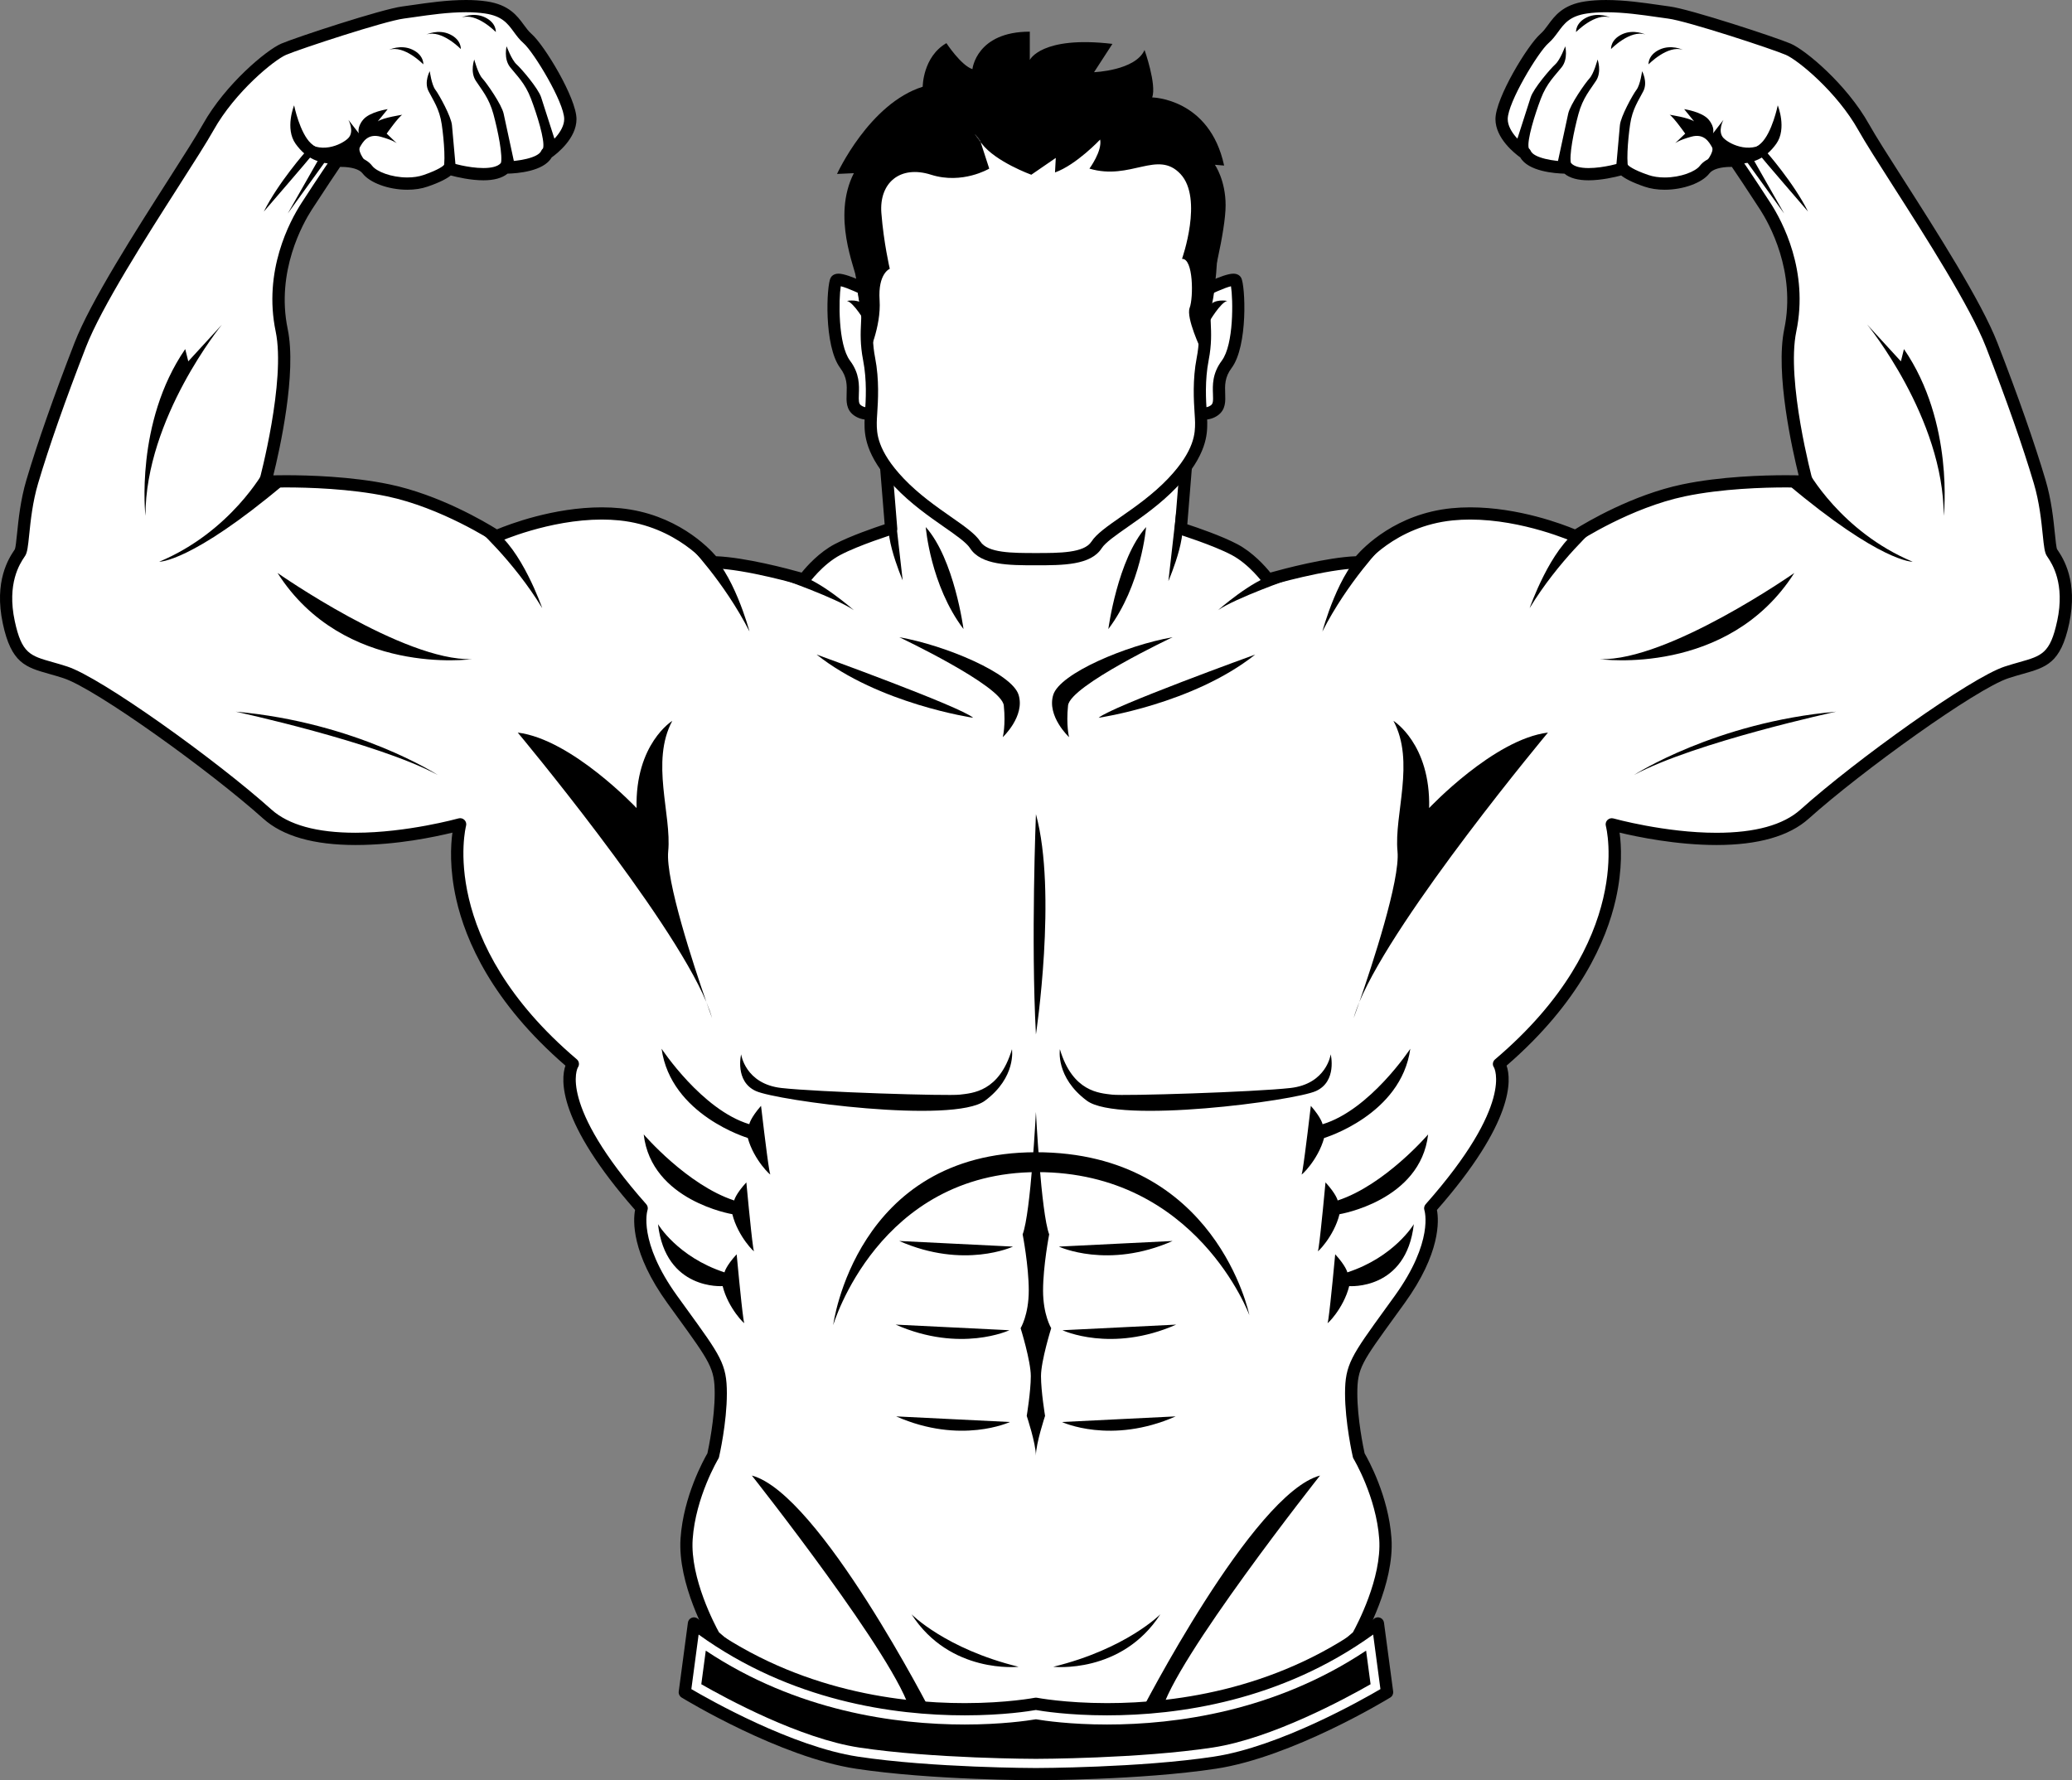<?xml version="1.0" encoding="UTF-8"?><svg id="a" xmlns="http://www.w3.org/2000/svg" viewBox="0 0 1077.61 926.02"><rect x="0" y="0" width="1077.61" height="926.02" fill="#808080" stroke="none"/><path d="M621.26,153.73l-3.45,58.89s7.96,5.04,13.79.8c5.84-4.24-1.59-13.26,6.37-23.87s6.37-40.58,4.77-43.5c-1.59-2.92-21.49,7.69-21.49,7.69h.01Z" style="fill:#fff;"/><path d="M641.43,142.35c-5.33,0-18.99,7.14-21.67,8.57-.98.52-1.61,1.52-1.68,2.62l-3.45,58.89c-.07,1.15.5,2.26,1.47,2.88.48.31,4.87,2.99,10.01,2.99,2.77,0,5.25-.78,7.36-2.31,4.05-2.95,3.88-7.35,3.73-11.24-.16-4.16-.32-8.46,3.31-13.3,8.64-11.53,7.17-42.99,5.02-46.93-.44-.81-1.56-2.17-4.11-2.17h.01ZM635.42,187.63c-4.99,6.65-4.75,12.84-4.58,17.36.14,3.63.08,4.98-1.12,5.85-1.01.73-2.19,1.09-3.61,1.09-1.89,0-3.75-.64-5.01-1.19l3.22-55.03c5.86-3.03,12.65-6.05,15.89-6.81,1.08,6.71,1.56,30.25-4.8,38.73h.01Z"/><path d="M1060.78,250.55c-5.04-16.98-13-40.32-24.93-71.09-11.94-30.77-55.44-93.37-66.58-113.26s-31.83-37.4-39.26-40.58-51.72-17.77-62.07-19.1c-10.34-1.33-28.38-4.77-42.97-2.65-14.59,2.12-15.65,10.88-21.75,16.18-6.1,5.3-22.28,32.1-22.28,41.91s12.2,17.77,12.2,17.77c3.18,7.43,21.75,7.43,21.75,7.43,6.9,7.43,29.18.53,29.18.53,0,0,1.33,2.65,12.2,6.37,10.88,3.71,25.99-.27,30.24-5.84,4.24-5.57,15.92-4.51,15.92-4.51,0,0,6.9,10.08,15.65,23.61s18.57,37.67,13,64.46,8.49,78.78,8.49,78.78c0,0-34.75-1.59-63.93,4.51s-56.23,23.87-56.23,23.87c0,0-32.36-14.59-64.19-11.41s-48.54,24.93-48.54,24.93c-17.51.27-47.21,9.02-47.21,9.02,0,0-7.43-10.34-17.51-15.65-10.08-5.3-27.85-10.88-27.85-10.88l3.18-39.26-78.51.53-78.51-.53,3.18,39.26s-17.77,5.57-27.85,10.88c-10.08,5.31-17.51,15.65-17.51,15.65,0,0-29.71-8.75-47.21-9.02,0,0-16.71-21.75-48.54-24.93-31.83-3.18-64.19,11.41-64.19,11.41,0,0-27.06-17.77-56.23-23.87-29.18-6.1-63.93-4.51-63.93-4.51,0,0,14.06-51.99,8.49-78.78-5.57-26.79,4.24-50.93,13-64.46,8.75-13.53,15.65-23.61,15.65-23.61,0,0,11.67-1.06,15.92,4.51,4.24,5.57,19.36,9.55,30.24,5.84,10.88-3.71,12.2-6.37,12.2-6.37,0,0,22.28,6.9,29.18-.53,0,0,18.57,0,21.75-7.43,0,0,12.2-7.96,12.2-17.77s-16.18-36.6-22.28-41.91c-6.1-5.31-7.16-14.06-21.75-16.18s-32.63,1.33-42.97,2.65c-10.34,1.33-54.64,15.92-62.07,19.1-7.43,3.18-28.12,20.69-39.26,40.58-11.14,19.89-54.64,82.49-66.58,113.26-11.94,30.77-19.89,54.11-24.93,71.09-5.04,16.98-4.51,33.95-6.37,36.87-1.86,2.92-10.61,14.06-5.84,36.34s12.47,20.42,29.44,25.99c16.97,5.57,76.66,48.28,105.04,73.74,28.38,25.46,100.26,5.3,100.26,5.3,0,0-16.71,60.74,58.62,124.67,0,0-13.53,19.36,35.81,75.07,0,0-6.1,16.98,15.92,47.48,22.02,30.5,25.2,33.69,25.2,48.81s-3.98,32.36-3.98,32.36c0,0-12.2,20.16-13.79,43.24s14.32,50.66,14.32,50.66c0,0,40.85,37.93,80.11,38.99s87.27-1.59,87.27-1.59c0,0,48.01,2.65,87.27,1.59s80.11-38.99,80.11-38.99c0,0,15.92-27.59,14.32-50.66-1.59-23.08-13.79-43.24-13.79-43.24,0,0-3.98-17.24-3.98-32.36s3.18-18.3,25.2-48.81c22.02-30.5,15.92-47.48,15.92-47.48,49.34-55.7,35.81-75.07,35.81-75.07,75.33-63.93,58.62-124.67,58.62-124.67,0,0,71.88,20.16,100.26-5.3s88.06-68.17,105.04-73.74c16.98-5.57,24.67-3.71,29.44-25.99,4.77-22.28-3.98-33.42-5.84-36.34s-1.33-19.89-6.37-36.87h-.02Z" style="fill:#fff;"/><path d="M1069.88,285.79c-.43-.91-.83-4.84-1.18-8.31-.76-7.38-1.79-17.49-4.86-27.84-5.75-19.35-14.16-43.35-25.02-71.33-8.34-21.5-31.84-58.27-49-85.12-7.7-12.04-14.35-22.44-17.76-28.55-11.67-20.84-33.06-38.65-40.78-41.95-7.62-3.27-52.37-17.98-62.92-19.33-1.7-.22-3.62-.5-5.7-.8-7.89-1.14-17.7-2.56-27.41-2.56-3.89,0-7.5.24-10.73.71-11.65,1.7-15.92,7.51-19.35,12.18-1.3,1.77-2.52,3.44-4.03,4.75-6.6,5.74-23.38,33.39-23.38,44.31,0,9.99,10.04,17.88,12.91,19.93,4.14,7.28,17.92,8.31,22.96,8.44,2.8,2.3,7.01,3.46,12.55,3.46,6.64,0,13.68-1.65,16.97-2.52,1.9,1.53,5.45,3.53,12.11,5.81,3.14,1.07,6.67,1.62,10.48,1.62,9.74,0,19.55-3.59,23.32-8.54,1.59-2.09,5.75-3.34,11.12-3.34h.53c2.14,3.15,7.89,11.68,14.71,22.23,4.52,6.99,18.78,32.11,12.55,62.08-4.8,23.07,4.24,63.12,7.47,76.12-1.72-.03-3.91-.06-6.49-.06-11.64,0-34.13.62-53.95,4.76-25.92,5.42-49.78,19.59-55.87,23.4-6.22-2.59-29.35-11.45-54.52-11.45-3.31,0-6.57.16-9.69.47-28.83,2.88-45.61,20.16-49.75,24.96-15.22.59-37.55,6.56-44.49,8.51-2.7-3.34-9.1-10.54-17.22-14.81-8.08-4.26-20.69-8.58-25.96-10.31l2.98-36.74c.07-.89-.23-1.77-.84-2.42-.61-.66-1.4-1.02-2.35-1.02l-78.47.53-78.51-.53h-.02c-.88,0-1.73.37-2.33,1.02-.61.65-.91,1.53-.84,2.42l2.98,36.74c-5.27,1.73-17.87,6.06-25.96,10.31-8.13,4.28-14.52,11.47-17.22,14.81-6.94-1.95-29.26-7.92-44.49-8.51-4.14-4.79-20.93-22.08-49.75-24.96-3.12-.31-6.38-.47-9.69-.47-25.18,0-48.3,8.86-54.52,11.45-6.09-3.81-29.95-17.98-55.87-23.4-19.82-4.15-42.31-4.76-53.95-4.76-2.58,0-4.77.03-6.49.06,3.23-13,12.27-53.05,7.47-76.12-6.23-29.97,8.03-55.09,12.55-62.08,6.83-10.55,12.58-19.08,14.71-22.23h.53c5.37,0,9.53,1.25,11.12,3.34,3.77,4.95,13.58,8.54,23.32,8.54,3.81,0,7.34-.54,10.48-1.62,6.65-2.27,10.21-4.28,12.11-5.81,3.28.88,10.32,2.52,16.96,2.52,5.53,0,9.74-1.16,12.55-3.46,5.04-.13,18.82-1.16,22.96-8.44,2.87-2.05,12.91-9.94,12.91-19.93,0-10.92-16.77-38.57-23.38-44.31-1.51-1.31-2.74-2.98-4.03-4.75-3.43-4.67-7.69-10.48-19.35-12.18C249.84.24,246.23,0,242.34,0,232.64,0,222.82,1.42,214.93,2.56c-2.08.3-3.99.58-5.7.8-10.55,1.35-55.29,16.06-62.92,19.33-7.72,3.31-29.11,21.12-40.78,41.95-3.42,6.11-10.07,16.51-17.77,28.55-17.16,26.85-40.66,63.62-49,85.12-10.86,27.98-19.27,51.98-25.02,71.33-3.07,10.35-4.11,20.46-4.86,27.84-.36,3.47-.76,7.4-1.14,8.22l-.39.6c-2.63,3.94-10.63,15.93-5.87,38.12,4.41,20.56,11.84,22.66,24.17,26.14,2.21.62,4.72,1.33,7.39,2.21,16.75,5.5,76.23,48.25,103.91,73.08,10.13,9.09,26.26,13.69,47.95,13.69s41.31-4.25,50.4-6.44c-.9,6.51-1.61,18.79,2,34.74,4.81,21.28,18.58,53.42,56.77,86.46-2.51,7.27-4.06,29.18,36.22,75.07-1.04,5.51-1.98,22.43,16.82,48.48l4.6,6.36c17.72,24.47,19.99,27.61,19.99,40.58s-3.17,28.34-3.79,31.18c-1.9,3.26-12.46,22.29-13.97,44.2-1.64,23.77,14.07,51.31,14.74,52.47.16.28.36.53.59.74,1.71,1.58,42.19,38.76,82.19,39.84,6.17.17,12.96.25,20.17.25,32.28,0,64.51-1.69,67.18-1.84,2.67.14,34.91,1.84,67.18,1.84,7.21,0,14-.08,20.17-.25,40-1.08,80.48-38.26,82.19-39.84.23-.22.43-.47.59-.74.67-1.16,16.38-28.7,14.74-52.47-1.51-21.91-12.08-40.94-13.97-44.2-.62-2.84-3.79-17.97-3.79-31.18s2.28-16.11,19.99-40.58l4.6-6.36c18.8-26.05,17.86-42.97,16.82-48.48,40.28-45.9,38.73-67.8,36.22-75.07,38.19-33.04,51.96-65.18,56.77-86.46,3.61-15.96,2.9-28.24,2-34.74,9.09,2.18,29.48,6.44,50.4,6.44h0c21.68,0,37.81-4.61,47.94-13.69,27.67-24.83,87.16-67.59,103.91-73.08,2.68-.88,5.18-1.59,7.39-2.21,12.32-3.48,19.76-5.58,24.17-26.14,4.75-22.19-3.25-34.18-5.87-38.12l-.34-.51h-.04ZM1069.88,323.09c-3.6,16.81-7.98,18.05-19.67,21.35-2.27.64-4.84,1.37-7.65,2.29-17.7,5.81-77.46,48.63-106.17,74.39-8.92,8-23.62,12.06-43.69,12.06h0c-26.66,0-53.32-7.38-53.59-7.46-1.11-.31-2.29,0-3.11.81-.81.81-1.13,1.99-.82,3.1.16.59,15.33,59.5-57.61,121.4-1.25,1.06-1.54,2.83-.6,4.17.11.18,10.76,18.94-35.53,71.21-.75.85-.99,2.07-.62,3.15.05.16,5.04,16.13-15.49,44.57l-4.6,6.36c-17.96,24.81-21.2,29.28-21.2,44.31s3.89,32.36,4.06,33.08c.08.33.2.64.38.93.12.19,11.82,19.75,13.34,41.8,1.4,20.32-11.74,44.94-13.67,48.44-4.08,3.66-41.99,36.85-77.67,37.82-6.12.16-12.85.25-20,.25-33.35,0-66.67-1.82-67.01-1.84h-.36c-.33.02-33.65,1.84-67.01,1.84-7.15,0-13.88-.08-20-.25-35.68-.97-73.59-34.15-77.67-37.82-1.93-3.5-15.07-28.11-13.67-48.44,1.52-21.99,13.22-41.61,13.34-41.81.17-.29.3-.6.38-.93.16-.72,4.06-17.77,4.06-33.08s-3.24-19.5-21.2-44.31l-4.6-6.36c-20.53-28.44-15.54-44.42-15.5-44.54.39-1.1.16-2.32-.61-3.19-46.3-52.27-35.65-71.02-35.58-71.13.94-1.35.7-3.19-.55-4.25-72.72-61.71-57.77-120.82-57.61-121.4.3-1.11,0-2.29-.82-3.1-.81-.81-2-1.12-3.1-.81-.27.07-26.89,7.46-53.58,7.46-20.07,0-34.77-4.06-43.7-12.06-28.71-25.76-88.47-68.59-106.17-74.39-2.8-.92-5.38-1.65-7.65-2.29-11.7-3.3-16.07-4.54-19.68-21.35-4.19-19.56,2.68-29.87,4.94-33.25.18-.27.34-.51.47-.71,1.11-1.75,1.45-4.63,2.1-10.99.73-7.13,1.73-16.9,4.63-26.68,5.69-19.18,14.06-43.02,24.85-70.84,8.11-20.91,31.42-57.37,48.43-83.99,7.75-12.13,14.45-22.6,17.96-28.87,11.2-20,31.53-36.55,37.73-39.21,7.3-3.13,51.36-17.6,61.22-18.87,1.74-.22,3.69-.5,5.8-.81,7.69-1.11,17.25-2.49,26.5-2.49,3.59,0,6.89.21,9.81.64,9.02,1.31,11.85,5.17,15.13,9.64,1.45,1.97,2.94,4.01,4.99,5.79,5.38,4.68,21.19,30.86,21.19,39.51,0,6.6-7.77,13.14-10.76,15.11-.53.34-.94.83-1.19,1.41-1.6,3.74-12.18,5.49-18.83,5.5-.88,0-1.73.37-2.33,1.02-1.47,1.59-4.57,2.43-8.95,2.43-7.88,0-16.87-2.74-16.96-2.77-1.37-.42-2.84.12-3.6,1.3-.27.28-2.41,2.31-10.56,5.1-2.48.85-5.31,1.27-8.42,1.27-8.44,0-16.05-3.13-18.25-6.03-3.87-5.09-11.8-5.84-16.18-5.84-1.48,0-2.45.08-2.55.09-.94.09-1.8.59-2.34,1.37-.07.1-7.02,10.27-15.7,23.68-6.22,9.61-19.98,35.37-13.44,66.83,5.35,25.73-8.31,76.79-8.44,77.3-.26.98-.05,2.03.59,2.82.64.79,1.61,1.21,2.63,1.19.04,0,4.1-.18,10.48-.18,11.39,0,33.38.6,52.65,4.63,28.22,5.9,54.87,23.24,55.14,23.42.91.6,2.06.69,3.05.24.26-.11,26.05-11.58,53.51-11.58,3.1,0,6.15.15,9.06.44,29.99,3,46.18,23.5,46.33,23.71.59.77,1.5,1.23,2.48,1.24,16.87.25,46.07,8.8,46.36,8.89,1.3.38,2.7-.1,3.49-1.2.07-.1,7.09-9.79,16.4-14.69,9.7-5.11,27.15-10.6,27.32-10.65,1.42-.44,2.34-1.81,2.22-3.29l-2.9-35.79,75.08.51,75.04-.51-2.9,35.79c-.12,1.48.8,2.85,2.22,3.29.18.06,17.62,5.55,27.32,10.65,9.27,4.88,16.33,14.59,16.4,14.69.79,1.1,2.19,1.58,3.48,1.2.29-.09,29.5-8.63,46.36-8.89.97-.02,1.88-.47,2.48-1.24.16-.21,16.22-20.7,46.33-23.71,2.91-.29,5.96-.44,9.06-.44,27.45,0,53.25,11.46,53.51,11.58.99.45,2.14.36,3.05-.24.27-.17,26.92-17.52,55.14-23.42,19.26-4.03,41.25-4.63,52.65-4.63,6.38,0,10.44.18,10.48.18,1,0,1.99-.4,2.63-1.19.64-.79.86-1.84.59-2.82-.14-.51-13.79-51.57-8.44-77.3,6.54-31.46-7.22-57.22-13.44-66.83-8.67-13.41-15.62-23.57-15.69-23.67-.54-.78-1.39-1.29-2.34-1.37-.11,0-1.08-.09-2.55-.09-4.38,0-12.31.76-16.18,5.84-2.21,2.9-9.82,6.03-18.26,6.03-3.11,0-5.94-.43-8.42-1.27-8.15-2.78-10.3-4.82-10.57-5.1-.77-1.18-2.23-1.72-3.61-1.3-.09.03-9.05,2.77-16.96,2.77-4.38,0-7.47-.84-8.95-2.43-.6-.65-1.45-1.01-2.33-1.02-6.65,0-17.23-1.76-18.83-5.5-.25-.58-.66-1.07-1.19-1.41-2.99-1.95-10.76-8.47-10.76-15.11,0-8.65,15.81-34.83,21.19-39.51,2.05-1.78,3.54-3.82,4.99-5.79,3.28-4.47,6.11-8.33,15.13-9.64,2.92-.43,6.22-.64,9.81-.64,9.24,0,18.81,1.38,26.5,2.49,2.11.3,4.06.59,5.8.81,9.86,1.26,53.92,15.74,61.22,18.87,6.21,2.66,26.53,19.21,37.73,39.21,3.51,6.27,10.2,16.74,17.96,28.87,17.02,26.62,40.32,63.09,48.43,83.99,10.79,27.82,19.15,51.65,24.85,70.84,2.9,9.78,3.9,19.55,4.63,26.68.65,6.36.99,9.24,2.1,10.99.13.2.28.44.47.71,2.26,3.39,9.14,13.69,4.94,33.26h0Z"/><path d="M161.71,74.56c-5.84-5.44-8.75-19.76-8.75-19.76,0,0-4.91,12.07.8,20.03,5.7,7.96,12.33,10.08,20.03,10.48,7.69.4,5.3-4.38,5.3-4.38,0,0-11.54-.93-17.37-6.37h-.01Z"/><path d="M226.43,46.7c-1.99-2.65-2.92-9.68-2.92-9.68,0,0-3.05,5.57-.66,10.34s5.7,9.15,6.9,17.37c1.19,8.22,2.25,21.22.4,24.8-1.86,3.58,7.03-.66,7.03-.66,0,0-1.72-19.23-2.12-23.74s-6.63-15.78-8.62-18.44h0Z"/><path d="M250.87,40.78c-2.33-2.54-4.21-9.83-4.21-9.83,0,0-2.27,6.26.75,10.99,3.02,4.72,6.9,8.91,9.21,17.42,2.3,8.51,5.13,22.07,3.77,26.08-1.35,4.01,6.88-1.6,6.88-1.6,0,0-4.33-20.04-5.34-24.74-1.01-4.7-8.73-15.78-11.06-18.32Z"/><path d="M268.64,33.45c-2.57-2.3-5.16-9.37-5.16-9.37,0,0-1.64,6.45,1.82,10.86,3.47,4.41,7.74,8.19,10.87,16.44,3.13,8.24,7.26,21.46,6.31,25.59-.95,4.12,6.69-2.27,6.69-2.27,0,0-6.27-19.52-7.74-24.1-1.46-4.58-10.23-14.85-12.8-17.15h0Z"/><path d="M201.63,56.78s-9.28,1.33-12.73,5.44c-3.45,4.11-2.25,7.16-2.25,7.16l-5.44-7.03s3.32,6.1-.13,9.55-15.25,8.89-23.47.4c0,0,1.72,9.42,12.86,10.74,11.14,1.33,20.42,1.99,20.42,1.99,0,0-5.17-5.97-3.71-8.49,1.46-2.52,3.98-7.29,10.74-5.44,6.76,1.86,8.49,3.45,8.49,3.45l-5.31-5.04s5.97-8.49,8.09-9.81c0,0-9.95,1.46-12.73,3.45,0,0,5.17-6.37,5.17-6.37Z"/><path d="M214.5,25.82c-6.07-2.88-12.23.1-12.23.1,7.96-2.69,17.9,7.56,17.9,7.56,0,0,.4-4.77-5.67-7.66Z"/><path d="M233.99,17.86c-6.07-2.88-12.23.1-12.23.1,7.96-2.69,17.9,7.56,17.9,7.56,0,0,.4-4.77-5.67-7.66Z"/><path d="M252.2,9.01c-6.07-2.88-12.23.1-12.23.1,7.96-2.69,17.9,7.56,17.9,7.56,0,0,.4-4.77-5.67-7.66Z"/><path d="M159.09,78.73s-14.42,16.31-21.88,31.33c0,0,24.97-28.95,25.17-29.44.2-.5,4.38.4,4.38.4l-17.11,30.04,20.59-28.55s1.99-2.49,1.29-2.69c-.7-.2-12.43-.99-12.43-1.09h0Z"/><path d="M137.44,244.71s-17.24,31.83-54.64,47.48c0,0,16.45.53,64.99-40.32l-8.49-2.39-1.86-4.77h0Z"/><path d="M256.27,275.48c-14.85-9.55-9.55-1.86-9.55-1.86,0,0,20.16,17.77,35.28,42.71,0,0-10.88-31.3-25.73-40.85h0Z"/><path d="M367.19,285.84c-14.1-10.63-9.38-2.57-9.38-2.57,0,0,18.77,19.23,31.99,45.22,0,0-8.5-32.03-22.6-42.66h0Z"/><path d="M406.67,301.21s28.12,9.81,37.4,16.18c0,0-17.77-15.65-28.91-18.3s-8.49,2.12-8.49,2.12Z"/><path d="M469.47,301.88l-3.98-35.01c-9.55,3.71,3.98,35.01,3.98,35.01Z"/><path d="M501.1,327.21s-4.77-36.34-19.63-53.05c0,0,2.39,30.24,19.63,53.05Z"/><path d="M467.68,331.45s53.32,25.2,54.38,35.54-.53,16.45-.53,16.45c0,0,11.67-10.88,8.22-22.02-3.45-11.14-37.93-25.73-62.07-29.97h0Z"/><path d="M506.14,373.36c-6.63-5.84-81.43-32.89-81.43-32.89,32.36,25.73,81.43,32.89,81.43,32.89h0Z"/><path d="M347.52,442.86c1.86-19.1-9.28-46.68,2.12-67.9,0,0-19.36,11.94-18.57,45.36,0,0-33.69-35.81-61.8-39.26,0,0,79.01,94.62,98.08,140.12-6.5-18.73-21.28-63.38-19.83-78.32h0Z"/><path d="M367.35,521.17c1.81,5.21,2.98,8.42,2.98,8.42-.7-2.56-1.71-5.38-2.98-8.42Z"/><path d="M144.34,298.03c34.48,54.11,101.06,44.83,101.06,44.83-35.54,1.06-101.06-44.83-101.06-44.83h0Z"/><path d="M227.63,403.07s-42.17-27.32-105.04-32.89c0,0,73.47,15.92,105.04,32.89Z"/><path d="M499.24,569.38c-6.37.8-74-1.33-92.84-3.45-18.83-2.12-20.95-17.51-20.95-17.51,0,0-3.45,14.06,7.69,19.1s102.65,17.24,119.1,5.04c16.45-12.2,14.06-26.79,14.06-26.79-6.63,22.28-20.69,22.81-27.06,23.61h0Z"/><path d="M400.09,608.58c-1.32-7.78-4.29-33.37-4.29-33.37-5.57,6.37-6.1,9.55-6.1,9.55-24.67-7.43-45.62-39.26-45.62-39.26,4.77,34.48,44.83,46.42,44.83,46.42,3.18,11.67,12.47,20.16,11.67,18.83-.11-.18-.27-.96-.48-2.18h-.01Z"/><path d="M391.67,648.49c-1.14-7.81-3.51-33.46-3.51-33.46-5.72,6.23-6.32,9.4-6.32,9.4-24.49-8.01-47.06-34.36-47.06-34.36,3.96,34.59,46.09,41.5,46.09,41.5,2.91,11.74,11.99,20.45,11.22,19.1-.1-.18-.25-.97-.43-2.19h.01Z"/><path d="M386.63,685.89c-1.14-7.81-3.51-33.46-3.51-33.46-5.72,6.23-6.32,9.4-6.32,9.4-24.49-8.01-34.59-25.08-34.59-25.08,3.96,34.59,33.62,32.22,33.62,32.22,2.91,11.74,11.99,20.45,11.22,19.1-.1-.18-.25-.97-.43-2.19h.01Z"/><path d="M391.02,767.52s76.39,96.55,82.49,123.08c6.1,26.53.27,1.06.27,1.06l10.88-.27s-58.62-114.59-93.63-123.87h0Z"/><path d="M529.75,866.99c-37.93-9.28-55.7-27.32-55.7-27.32,20.16,31.3,55.7,27.32,55.7,27.32Z"/><path d="M526.83,648.43c-16.18-.8-59.15-2.92-59.15-2.92,33.69,14.85,59.15,2.92,59.15,2.92Z"/><path d="M524.97,691.93c-16.18-.8-59.15-2.92-59.15-2.92,33.69,14.85,59.15,2.92,59.15,2.92Z"/><path d="M525.24,739.67c-16.18-.8-59.15-2.92-59.15-2.92,33.69,14.85,59.15,2.92,59.15,2.92Z"/><path d="M915.82,74.56c-5.84,5.44-17.37,6.37-17.37,6.37,0,0-2.39,4.77,5.3,4.38,7.69-.4,14.32-2.52,20.03-10.48,5.7-7.96.8-20.03.8-20.03,0,0-2.92,14.32-8.75,19.76h-.01Z"/><path d="M851.1,46.7c-1.99,2.65-8.22,13.93-8.62,18.44-.4,4.51-2.12,23.74-2.12,23.74,0,0,8.89,4.24,7.03.66s-.8-16.58.4-24.8c1.19-8.22,4.51-12.6,6.9-17.37,2.39-4.77-.66-10.34-.66-10.34,0,0-.93,7.03-2.92,9.68h-.01Z"/><path d="M826.66,40.78c-2.33,2.54-10.05,13.62-11.06,18.32s-5.34,24.74-5.34,24.74c0,0,8.23,5.61,6.88,1.6s1.47-17.57,3.77-26.08c2.3-8.51,6.19-12.7,9.21-17.42,3.02-4.72.75-10.99.75-10.99,0,0-1.88,7.29-4.21,9.83Z"/><path d="M808.89,33.45c-2.57,2.3-11.34,12.57-12.8,17.15-1.46,4.58-7.74,24.1-7.74,24.1,0,0,7.64,6.39,6.69,2.27s3.18-17.34,6.31-25.59c3.13-8.24,7.4-12.03,10.87-16.44s1.82-10.86,1.82-10.86c0,0-2.58,7.07-5.16,9.37h0Z"/><path d="M896.46,71.9c-3.45-3.45-.13-9.55-.13-9.55l-5.44,7.03s1.19-3.05-2.25-7.16-12.73-5.44-12.73-5.44l5.17,6.37c-2.79-1.99-12.73-3.45-12.73-3.45,2.12,1.33,8.09,9.81,8.09,9.81l-5.3,5.04s1.72-1.59,8.49-3.45c6.76-1.86,9.28,2.92,10.74,5.44,1.46,2.52-3.71,8.49-3.71,8.49,0,0,9.28-.66,20.42-1.99,11.14-1.33,12.86-10.74,12.86-10.74-8.22,8.49-20.03,3.05-23.47-.4h-.01Z"/><path d="M863.04,25.82c-6.07,2.88-5.67,7.66-5.67,7.66,0,0,9.95-10.25,17.9-7.56,0,0-6.17-2.98-12.23-.1h0Z"/><path d="M843.54,17.86c-6.07,2.88-5.67,7.66-5.67,7.66,0,0,9.95-10.25,17.9-7.56,0,0-6.17-2.98-12.23-.1h0Z"/><path d="M825.34,9.01c-6.07,2.88-5.67,7.66-5.67,7.66,0,0,9.95-10.25,17.9-7.56,0,0-6.17-2.98-12.23-.1h0Z"/><path d="M915.16,80.62c.2.5,25.17,29.44,25.17,29.44-7.46-15.02-21.88-31.33-21.88-31.33,0,.1-11.74.9-12.43,1.09-.7.2,1.29,2.69,1.29,2.69l20.59,28.55-17.11-30.04s4.18-.9,4.38-.4h-.01Z"/><path d="M940.09,244.71l-1.86,4.77-8.49,2.39c48.54,40.85,64.99,40.32,64.99,40.32-37.4-15.65-54.64-47.48-54.64-47.48Z"/><path d="M821.26,275.48c-14.85,9.55-25.73,40.85-25.73,40.85,15.12-24.93,35.28-42.71,35.28-42.71,0,0,5.3-7.69-9.55,1.86Z"/><path d="M710.34,285.84c-14.1,10.63-22.6,42.66-22.6,42.66,13.21-25.99,31.99-45.22,31.99-45.22,0,0,4.71-8.07-9.38,2.57h-.01Z"/><path d="M662.37,299.09c-11.14,2.65-28.91,18.3-28.91,18.3,9.28-6.37,37.4-16.18,37.4-16.18,0,0,2.65-4.77-8.49-2.12h0Z"/><path d="M611.64,267.26l-3.98,35.01s13.53-31.3,3.98-35.01Z"/><path d="M596.06,274.16c-14.85,16.71-19.63,53.05-19.63,53.05,17.24-22.81,19.63-53.05,19.63-53.05Z"/><path d="M547.78,361.42c-3.45,11.14,8.22,22.02,8.22,22.02,0,0-1.59-6.1-.53-16.45,1.06-10.34,54.38-35.54,54.38-35.54-24.14,4.24-58.62,18.83-62.07,29.97h0Z"/><path d="M652.82,340.47s-74.8,27.06-81.43,32.89c0,0,49.07-7.16,81.43-32.89h0Z"/><path d="M707,521.17c-1.27,3.04-2.28,5.86-2.98,8.42,0,0,1.17-3.21,2.98-8.42Z"/><path d="M743.27,420.31c.8-33.42-18.57-45.36-18.57-45.36,11.41,21.22.27,48.81,2.12,67.9,1.45,14.94-13.33,59.58-19.83,78.32,19.07-45.5,98.08-140.12,98.08-140.12-28.12,3.45-61.8,39.26-61.8,39.26Z"/><path d="M832.13,342.86s66.58,9.28,101.06-44.83c0,0-65.52,45.89-101.06,44.83h0Z"/><path d="M954.94,370.18c-62.86,5.57-105.04,32.89-105.04,32.89,31.56-16.98,105.04-32.89,105.04-32.89h0Z"/><path d="M671.13,565.93c-18.83,2.12-86.47,4.24-92.84,3.45-6.37-.8-20.42-1.33-27.06-23.61,0,0-2.39,14.59,14.06,26.79,16.45,12.2,107.96,0,119.1-5.04,11.14-5.04,7.69-19.1,7.69-19.1,0,0-2.12,15.38-20.95,17.51h0Z"/><path d="M687.84,584.77s-.53-3.18-6.1-9.55c0,0-2.98,25.59-4.29,33.37-.21,1.22-.37,2-.48,2.18-.8,1.33,8.49-7.16,11.67-18.83,0,0,40.05-11.94,44.83-46.42,0,0-20.95,31.83-45.62,39.26h-.01Z"/><path d="M695.69,624.43s-.61-3.17-6.32-9.4c0,0-2.37,25.65-3.51,33.46-.18,1.22-.32,2-.43,2.19-.76,1.34,8.32-7.36,11.22-19.1,0,0,42.13-6.91,46.09-41.5,0,0-22.57,26.35-47.06,34.36h.01Z"/><path d="M700.73,661.83s-.61-3.17-6.32-9.4c0,0-2.37,25.65-3.51,33.46-.18,1.22-.32,2-.43,2.19-.76,1.34,8.32-7.36,11.22-19.1,0,0,29.66,2.37,33.62-32.22,0,0-10.1,17.07-34.59,25.08h.01Z"/><path d="M592.88,891.39l10.88.27s-5.84,25.46.27-1.06c6.1-26.53,82.49-123.08,82.49-123.08-35.01,9.28-93.63,123.87-93.63,123.87h-.01Z"/><path d="M603.49,839.67s-17.77,18.04-55.7,27.32c0,0,35.54,3.98,55.7-27.32Z"/><path d="M609.85,645.51s-42.97,2.12-59.15,2.92c0,0,25.46,11.94,59.15-2.92Z"/><path d="M611.71,689.01s-42.97,2.12-59.15,2.92c0,0,25.46,11.94,59.15-2.92Z"/><path d="M611.44,736.75s-42.97,2.12-59.15,2.92c0,0,25.46,11.94,59.15-2.92Z"/><path d="M538.77,886.22s-97.88,19.1-177.85-41.78l-4.77,35.81s50.13,30.64,89.52,36.6c39.39,5.97,93.1,5.97,93.1,5.97,0,0,53.71,0,93.1-5.97,39.39-5.97,89.52-36.6,89.52-36.6l-4.77-35.81c-79.97,60.87-177.85,41.78-177.85,41.78h0Z" style="fill:#fff;"/><path d="M717.84,841.51c-1.04-.44-2.25-.28-3.15.41-47.74,36.34-101.89,43.97-138.91,43.97-21.85,0-36.26-2.75-36.4-2.78-.4-.08-.82-.08-1.22,0-.14.03-14.56,2.78-36.4,2.78-37.02,0-91.17-7.63-138.91-43.97-.9-.69-2.1-.84-3.15-.41-1.05.44-1.78,1.39-1.93,2.52l-4.77,35.81c-.17,1.25.42,2.48,1.5,3.14,2.07,1.26,51.13,31.04,90.7,37.04,39.17,5.94,93.04,6,93.58,6s54.41-.07,93.58-6c39.57-6,88.63-35.77,90.7-37.04,1.08-.66,1.66-1.89,1.5-3.14l-4.77-35.81c-.15-1.12-.89-2.08-1.93-2.52h-.02ZM631.39,913.72c-38.69,5.86-92.08,5.93-92.63,5.93s-53.93-.07-92.63-5.93c-34.19-5.18-77.36-29.71-86.57-35.12l3.78-28.38c48.05,34.63,101.52,42.03,138.4,42.03,20.22,0,33.98-2.24,37.01-2.78,3.03.54,16.79,2.78,37.01,2.78,36.88,0,90.35-7.4,138.4-42.03l3.78,28.38c-9.2,5.41-52.36,29.94-86.57,35.12h.02Z"/><path d="M575.78,897.02c-19.07,0-32.61-1.98-37.01-2.72-4.4.74-17.94,2.71-37.01,2.72-35.94,0-87.36-6.9-134.7-38.43l-2.33,17.48c12.89,7.39,51.35,28.26,82.13,32.93,38.32,5.81,91.36,5.88,91.91,5.88s53.59-.07,91.91-5.88c30.73-4.66,69.23-25.54,82.13-32.93l-2.33-17.48c-47.34,31.53-98.76,38.43-134.7,38.43h0Z"/><path d="M434.79,146.04c-1.59,2.92-3.18,32.89,4.77,43.5,7.96,10.61.53,19.63,6.37,23.87,5.84,4.24,13.79-.8,13.79-.8l-3.45-58.89s-19.89-10.61-21.49-7.69h.01Z" style="fill:#fff;"/><path d="M457.77,150.92c-2.68-1.43-16.35-8.57-21.67-8.57-2.54,0-3.66,1.36-4.11,2.17-2.15,3.94-3.62,35.41,5.02,46.94,3.63,4.84,3.47,9.14,3.31,13.3-.15,3.89-.32,8.29,3.73,11.24,2.11,1.53,4.58,2.31,7.36,2.31,5.14,0,9.53-2.68,10.01-2.99.98-.62,1.54-1.72,1.47-2.88l-3.45-58.89c-.06-1.11-.7-2.1-1.68-2.62h.01ZM451.41,211.93c-1.42,0-2.6-.36-3.61-1.09-1.2-.87-1.25-2.22-1.12-5.85.17-4.52.41-10.71-4.58-17.36-6.4-8.53-5.87-32.31-4.83-38.74,3.19.74,10.03,3.78,15.92,6.83l3.22,55.03c-1.26.55-3.11,1.19-5.01,1.19h0Z"/><path d="M590.89,57.45c-11.54-7.56-35.41-7.96-52.12-7.96s-40.58.4-52.12,7.96c-11.54,7.56-36.21,33.42-38.59,47.35-2.39,13.93.4,46.55,2.39,53.32,1.99,6.76-1.19,14.32,1.59,28.65,2.79,14.32.8,27.85.8,33.02s-.27,15.38,14.85,31.3c15.12,15.92,34.75,24.93,39.52,32.36,4.77,7.43,18.3,7.43,31.56,7.43s26.79,0,31.56-7.43,24.4-16.45,39.52-32.36c15.12-15.92,14.85-26.13,14.85-31.3s-1.99-18.7.8-33.02c2.79-14.32-.4-21.88,1.59-28.65,1.99-6.76,4.77-39.39,2.39-53.32-2.39-13.93-27.06-39.79-38.59-47.35Z" style="fill:#fff;"/><path d="M592.63,54.78c-11.37-7.45-32.61-8.48-53.87-8.48s-42.49,1.03-53.87,8.48c-12.15,7.96-37.39,34.32-39.99,49.47-2.39,13.97.24,47.16,2.47,54.75.74,2.53.61,5.43.43,9.1-.23,4.9-.52,11,1.09,19.26,2.06,10.61,1.41,20.71.98,27.38-.13,2.09-.24,3.73-.24,5.03v.26c0,5.41-.01,16.66,15.73,33.23,8.29,8.73,17.89,15.43,25.6,20.81,6.26,4.37,11.67,8.14,13.55,11.08,5.71,8.89,20.22,8.89,34.24,8.89s28.53,0,34.24-8.89c1.89-2.93,7.29-6.71,13.55-11.08,7.71-5.38,17.31-12.08,25.6-20.81,15.74-16.57,15.73-27.82,15.73-33.23v-.26c0-1.3-.11-2.95-.24-5.03-.43-6.68-1.08-16.77.98-27.38,1.61-8.26,1.32-14.36,1.09-19.26-.17-3.67-.31-6.57.43-9.1,2.23-7.59,4.86-40.79,2.47-54.75-2.6-15.15-27.84-41.51-39.99-49.47h.02ZM624.04,157.21c-1.04,3.55-.88,7.09-.68,11.19.23,4.8.48,10.23-.98,17.74-2.22,11.42-1.51,22.43-1.08,29.01.12,1.89.23,3.53.23,4.62v.27c0,4.93.01,14.12-13.98,28.84-7.85,8.26-17.15,14.76-24.63,19.97-7.09,4.95-12.7,8.86-15.27,12.86-3.83,5.96-16.57,5.96-28.89,5.96s-25.05,0-28.89-5.96c-2.57-3.99-8.17-7.9-15.27-12.86-7.48-5.22-16.78-11.71-24.63-19.97-13.99-14.73-13.98-23.91-13.98-28.84v-.27c0-1.09.11-2.73.23-4.62.43-6.58,1.14-17.59-1.08-29.01-1.46-7.51-1.2-12.94-.98-17.74.19-4.1.36-7.64-.68-11.19-1.82-6.19-4.65-38.2-2.3-51.88,2.16-12.62,26.28-38.07,37.2-45.22,11.35-7.44,37.71-7.44,50.38-7.44s39.03,0,50.38,7.44c10.92,7.16,35.04,32.61,37.2,45.22,2.35,13.68-.48,45.69-2.3,51.88Z"/><path d="M440.49,156.52c3.58.8,9.55,11.14,9.55,11.14,0,0,1.99-3.78-.2-8.16s-9.35-2.98-9.35-2.98h0Z"/><path d="M628.92,159.5c-2.19,4.38-.2,8.16-.2,8.16,0,0,5.97-10.34,9.55-11.14,0,0-7.16-1.39-9.35,2.98Z"/><path d="M96.33,181.58c-26.26,38.2-20.69,86.74-20.69,86.74,0-50.93,39.79-99.47,39.79-99.47l-17.51,19.1-1.59-6.37Z"/><path d="M988.62,187.95l-17.51-19.1s39.79,48.54,39.79,99.47c0,0,5.57-48.54-20.69-86.74l-1.59,6.37h0Z"/><path d="M538.77,538.08s11.14-73.74,0-114.59c0,0-2.65,65.78,0,114.59Z"/><path d="M542.48,671.24c0-12.73,3.18-29.18,3.18-29.18-4.24-11.14-6.9-63.66-6.9-63.66,0,0-2.65,52.52-6.9,63.66,0,0,3.18,16.45,3.18,29.18s-4.24,19.63-4.24,19.63c0,0,5.3,16.98,5.3,24.93s-2.12,20.69-2.12,20.69c0,0,4.77,14.32,4.77,20.69,0-6.37,4.77-20.69,4.77-20.69,0,0-2.12-12.73-2.12-20.69s5.31-24.93,5.31-24.93c0,0-4.24-6.9-4.24-19.63h.01Z"/><path d="M538.77,599.35c-93.9,0-105.44,89.92-105.44,89.92,0,0,23.47-79.58,106.23-79.58s110.21,74.4,110.21,74.4c0,0-17.11-84.75-111.01-84.75h.01Z"/><path d="M492.35,225.09l24.4,19.63c22.28,11.14,46.15,1.59,46.15,1.59l24.93-22.28c-44.56,24.93-95.49,1.06-95.49,1.06h0Z" style="fill:#fff;"/><path d="M510.02,73.9l-.3-.93s-6.05-7.57.3.93Z"/><path d="M636.64,86.09c-7.56-35.01-37.4-35.41-37.4-35.41,2.39-6.76-3.98-24.67-3.98-24.67-4.77,10.74-26.26,11.54-26.26,11.54l9.55-14.72c-37-4.38-42.97,8.36-42.97,8.36v-14.72c-27.85,0-29.84,19.5-29.84,19.5-5.97-1.99-13.53-13.53-13.53-13.53-12.33,7.16-12.33,22.68-12.33,22.68-27.85,8.75-44.56,45.36-44.56,45.36l8.75-.4c-11.54,22.68.8,49.73,1.19,54.51.4,4.77,5.97,40.58,5.97,40.58,0,0,7.16-15.12,6.23-29.04-.93-13.93,5.3-16.31,5.3-16.31,0,0-3.18-13.53-4.38-29.04-1.19-15.52,9.55-25.07,25.86-19.89,16.31,5.17,30.24-3.18,30.24-3.18l-4.47-13.79c-6.36-8.5-.3-.93-.3-.93l.3.93c.16.21.32.43.49.66,7.16,9.55,25.86,16.31,25.86,16.31l12.73-8.75-.4,7.56c11.14-3.98,23.47-17.11,23.47-17.11,1.19,5.97-5.57,15.12-5.57,15.12,21.49,6.37,35.41-9.95,47.35,2.79,11.94,12.73.8,44.16.8,44.16,5.97-.4,5.97,20.29,3.98,25.46-1.99,5.17,5.97,21.88,5.97,21.88,0,0,1.19-22.68,3.18-27.06s9.55-35.01,9.55-48.14-5.57-21.09-5.57-21.09l4.77.4.02-.02Z"/></svg>